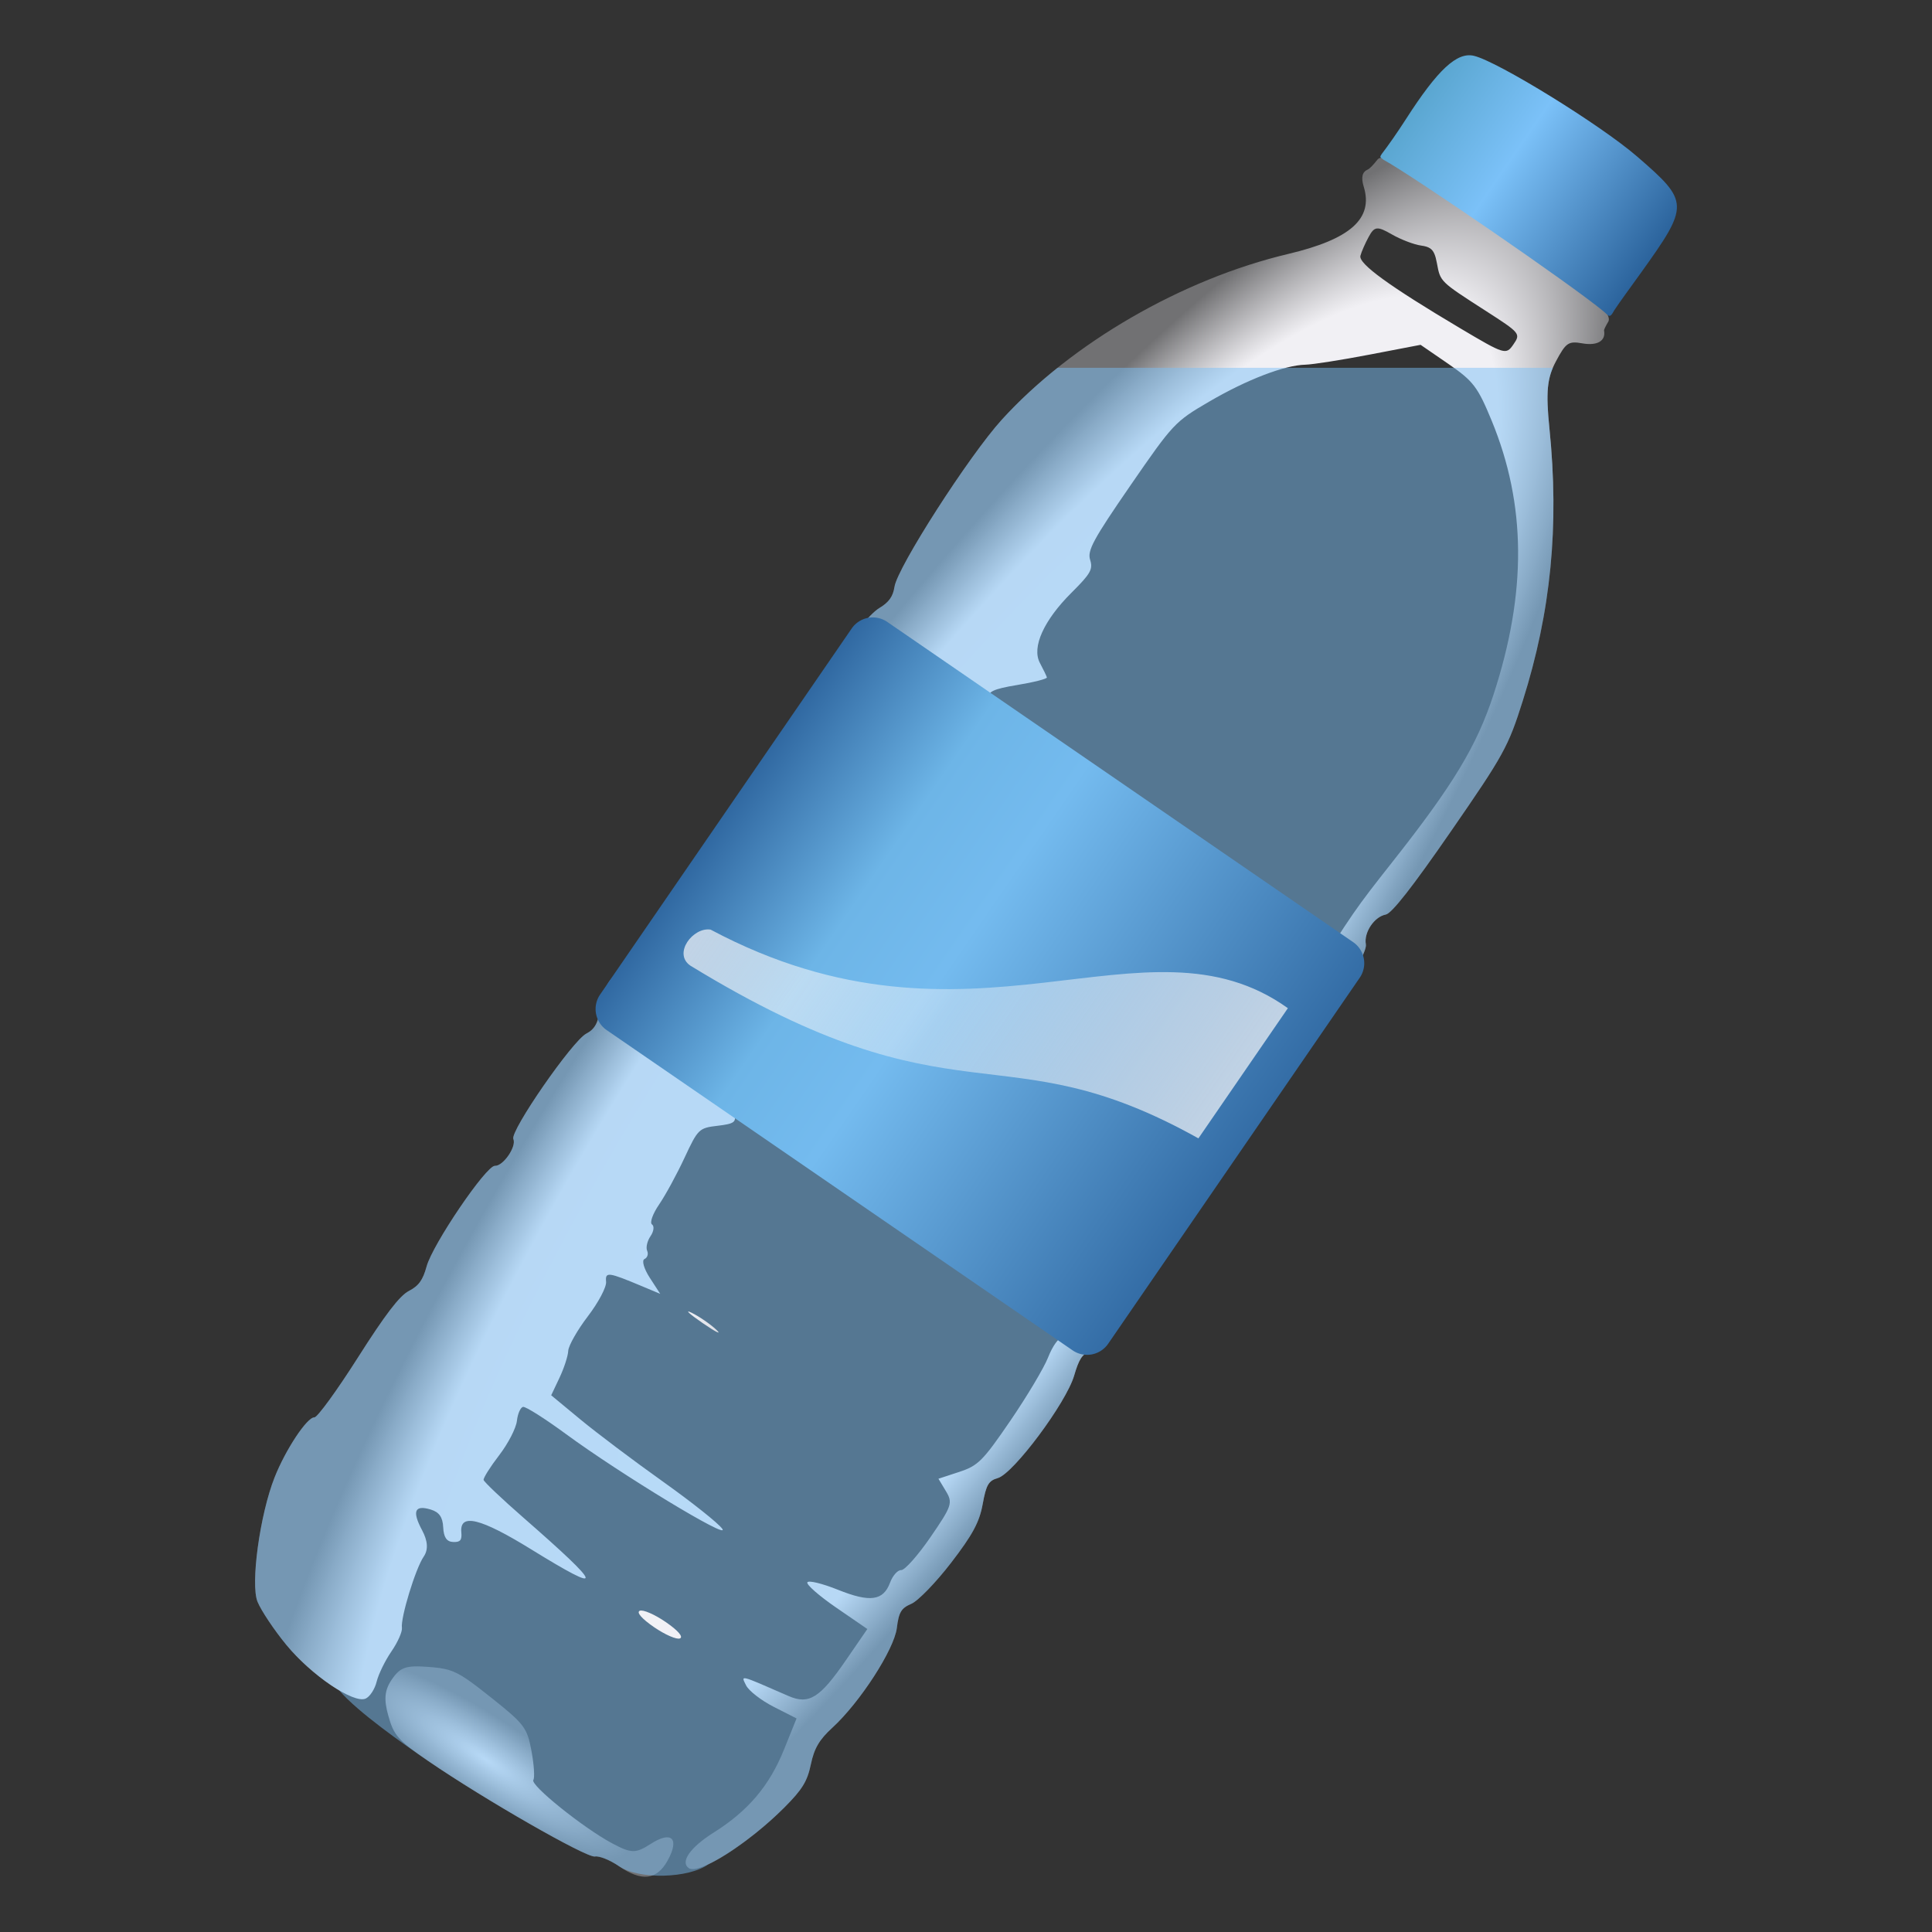 <?xml version="1.0" encoding="UTF-8" standalone="no"?>
<svg
   xmlns:dc="http://purl.org/dc/elements/1.1/"
   xmlns:cc="http://creativecommons.org/ns#"
   xmlns:rdf="http://www.w3.org/1999/02/22-rdf-syntax-ns#"
   xmlns:svg="http://www.w3.org/2000/svg"
   xmlns="http://www.w3.org/2000/svg"
   xmlns:xlink="http://www.w3.org/1999/xlink"
   xmlns:sodipodi="http://sodipodi.sourceforge.net/DTD/sodipodi-0.dtd"
   xmlns:inkscape="http://www.inkscape.org/namespaces/inkscape"
   version="1.1"
   id="Layer_1"
   x="0px"
   y="0px"
   viewBox="0 0 790.138 790.138"
   xml:space="preserve"
   sodipodi:docname="fullbottle.svg"
   inkscape:version="1.0 (4035a4fb49, 2020-05-01)"
   width="790.138"
   height="790.138"><rect x="0" y="0" width="790.138" height="790.138" fill="#333333" stroke="none"/><defs
   id="defs40"><linearGradient
   id="linearGradient1095"
   inkscape:collect="always"><stop
     id="stop1091"
     offset="0"
     style="stop-color:#f6f7fa;stop-opacity:1;" /><stop
     style="stop-color:#f6f7fa;stop-opacity:0.561"
     offset="0.479"
     id="stop1099" /><stop
     id="stop1093"
     offset="1"
     style="stop-color:#f6f7fa;stop-opacity:1" /></linearGradient><linearGradient
   id="linearGradient1048"
   inkscape:collect="always"><stop
     id="stop1044"
     offset="0"
     style="stop-color:#3068a1;stop-opacity:1" /><stop
     style="stop-color:#6db5e7;stop-opacity:1"
     offset="0.258"
     id="stop1054" /><stop
     style="stop-color:#74bbef;stop-opacity:1"
     offset="0.44"
     id="stop1052" /><stop
     id="stop1046"
     offset="1"
     style="stop-color:#346da6;stop-opacity:1" /></linearGradient><linearGradient
   inkscape:collect="always"
   id="linearGradient1019"><stop
     style="stop-color:#f1f1f6;stop-opacity:1"
     offset="0"
     id="stop1009" /><stop
     style="stop-color:#717173;stop-opacity:1"
     offset="1"
     id="stop1017" /></linearGradient><linearGradient
   inkscape:collect="always"
   id="linearGradient1003"><stop
     style="stop-color:#f6f7fa;stop-opacity:1"
     offset="0"
     id="stop993" /><stop
     id="stop995"
     offset="0.158"
     style="stop-color:#dcdfe8;stop-opacity:1" /><stop
     style="stop-color:#f1f3f8;stop-opacity:1"
     offset="0.367"
     id="stop997" /><stop
     id="stop999"
     offset="0.82"
     style="stop-color:#f1f0f4;stop-opacity:1" /><stop
     style="stop-color:#717173;stop-opacity:1"
     offset="1"
     id="stop1001" /></linearGradient><linearGradient
   id="linearGradient965"
   inkscape:collect="always"><stop
     id="stop961"
     offset="0"
     style="stop-color:#464648;stop-opacity:1" /><stop
     style="stop-color:#b9b9c3;stop-opacity:1"
     offset="0.158"
     id="stop969" /><stop
     id="stop971"
     offset="0.367"
     style="stop-color:#f1f3f8;stop-opacity:1" /><stop
     style="stop-color:#f1f0f4;stop-opacity:1"
     offset="0.82"
     id="stop973" /><stop
     id="stop963"
     offset="1"
     style="stop-color:#717173;stop-opacity:1" /></linearGradient><linearGradient
   id="linearGradient951"
   inkscape:collect="always"><stop
     id="stop947"
     offset="0"
     style="stop-color:#5aa6d0;stop-opacity:1" /><stop
     style="stop-color:#7bc1f8;stop-opacity:1"
     offset="0.39"
     id="stop957" /><stop
     id="stop949"
     offset="1"
     style="stop-color:#2b639c;stop-opacity:1" /></linearGradient>
	

		
		
		
		
		
		
		
		
		
		
		
		
		
	
			
		
			
		<linearGradient
   gradientTransform="matrix(0.9,0.619,-0.619,0.9,336.172,-226.047)"
   gradientUnits="userSpaceOnUse"
   y2="74.029"
   x2="428.058"
   y1="74.029"
   x1="322.503"
   id="linearGradient955"
   xlink:href="#linearGradient951"
   inkscape:collect="always" /><radialGradient
   gradientUnits="userSpaceOnUse"
   gradientTransform="matrix(0.9,0.619,-2.305,3.354,1093.977,-1328.621)"
   r="115.242"
   fy="458.359"
   fx="379.349"
   cy="458.359"
   cx="379.349"
   id="radialGradient975"
   xlink:href="#linearGradient965"
   inkscape:collect="always" /><radialGradient
   r="115.242"
   fy="458.359"
   fx="379.349"
   cy="458.359"
   cx="379.349"
   gradientTransform="matrix(0.9,0.619,-2.305,3.354,1093.977,-1328.621)"
   gradientUnits="userSpaceOnUse"
   id="radialGradient990"
   xlink:href="#linearGradient1003"
   inkscape:collect="always" /><radialGradient
   r="115.242"
   fy="555.997"
   fx="389.417"
   cy="555.997"
   cx="389.417"
   gradientTransform="matrix(0.503,0.33,-0.081,0.124,47.728,522.104)"
   gradientUnits="userSpaceOnUse"
   id="radialGradient1005"
   xlink:href="#linearGradient1019"
   inkscape:collect="always" /><radialGradient
   r="115.242"
   fy="458.359"
   fx="379.349"
   cy="458.359"
   cx="379.349"
   gradientTransform="matrix(0.9,0.619,-2.305,3.354,1093.977,-1328.621)"
   gradientUnits="userSpaceOnUse"
   id="radialGradient1032"
   xlink:href="#linearGradient965"
   inkscape:collect="always" /><linearGradient
   gradientTransform="matrix(0.9,0.619,-0.619,0.9,346.904,-247.693)"
   gradientUnits="userSpaceOnUse"
   y2="463.254"
   x2="493.654"
   y1="463.254"
   x1="262.809"
   id="linearGradient1075"
   xlink:href="#linearGradient1048"
   inkscape:collect="always" /><linearGradient
   gradientTransform="matrix(0.9,0.619,-0.619,0.9,344.485,-248.03)"
   gradientUnits="userSpaceOnUse"
   y2="460.54"
   x2="479.939"
   y1="460.54"
   x1="280.572"
   id="linearGradient1097"
   xlink:href="#linearGradient1095"
   inkscape:collect="always" /></defs><sodipodi:namedview
   inkscape:document-rotation="0"
   pagecolor="#ffffff"
   bordercolor="#666666"
   borderopacity="1"
   objecttolerance="10"
   gridtolerance="10"
   guidetolerance="10"
   inkscape:pageopacity="0"
   inkscape:pageshadow="2"
   inkscape:window-width="1920"
   inkscape:window-height="1017"
   id="namedview38"
   showgrid="false"
   inkscape:zoom="0.5"
   inkscape:cx="541.69953"
   inkscape:cy="510.35206"
   inkscape:window-x="-8"
   inkscape:window-y="-8"
   inkscape:window-maximized="1"
   inkscape:current-layer="Layer_1"
   fit-margin-top="0"
   fit-margin-left="0"
   fit-margin-right="0"
   fit-margin-bottom="0" />
<style
   type="text/css"
   id="style2">
	.st0{fill:none;stroke:#283005;stroke-width:29.657;stroke-linejoin:round;stroke-miterlimit:10;}
	.st1{fill:#283005;}
	.st2{fill:#648912;}
	.st3{fill:#526B0D;}
	.st4{fill:#8FA833;}
	.st5{fill:#F8DF88;}
</style>

<path
   id="path988"
   d="m 190.904,686.717 c -5.669,-3.836 -8.802,-4.479 -15.667,-4.993 -9.205,-0.689 -11.498,0.086 -14.922,5.037 -3.031,4.384 -3.41,8.125 -1.511,14.92 2.267,8.109 3.989,10.063 16.252,18.472 22.94,15.729 64.851,39.747 68.256,39.116 1.764,-0.327 6.174,1.445 9.801,3.938 9.368,6.439 15.498,5.72 19.955,-2.339 4.961,-8.97 1.6,-12.268 -6.908,-6.78 -6.184,3.989 -7.974,3.963 -15.804,-0.213 -11.799,-6.292 -33.645,-23.865 -32.229,-25.925 0.621,-0.904 0.279,-6.237 -0.762,-11.851 -1.763,-9.513 -2.892,-11.004 -16.573,-21.885 -4.212,-3.35 -7.312,-5.755 -9.889,-7.498 z"
   style="fill:url(#radialGradient1005);fill-opacity:1;stroke-width:2.217" /><path
   d="M 610.529,88.687 C 588.687,73.739 566.841,61.567 563.481,65.123 c -2.138,2.701 -3.382,3.896 -4.134,4.223 -2.247,0.976 -2.776,3.233 -1.63,6.951 4.04,13.106 -5.375,21.517 -30.831,27.545 -43.394,10.275 -88.704,36.492 -117.171,67.796 -13.338,14.667 -42.674,60.347 -43.889,68.343 -0.606,3.985 -2.271,6.327 -6.167,8.668 -8.417,5.058 -32.304,41.038 -32.238,48.558 0.05,5.601 -0.461,6.344 -5.887,8.565 -8.504,3.482 -33.383,39.745 -34.753,50.655 -0.642,5.115 -3.006,9.962 -7.021,14.4 -3.329,3.679 -6.278,8.708 -6.552,11.176 -0.369,3.317 -3.26,5.924 -11.088,9.994 -12.358,6.425 -14.796,9.422 -16.549,20.346 -0.978,6.098 -2.382,8.617 -5.786,10.377 -5.687,2.941 -31.257,39.886 -29.837,43.11 1.363,3.093 -4.159,11.128 -7.535,10.963 -3.559,-0.173 -25.467,32.089 -27.942,41.148 -1.532,5.606 -3.231,7.952 -7.263,10.037 -3.785,1.957 -9.641,9.614 -20.856,27.264 -8.577,13.497 -16.577,24.492 -17.777,24.433 -2.962,-0.144 -11.8,13.195 -16.291,24.585 -6.016,15.258 -9.902,43.632 -6.959,50.82 1.478,3.61 6.763,11.527 11.744,17.593 10.179,12.395 27.551,24.176 32.458,22.014 1.74,-0.767 3.77,-3.883 4.51,-6.923 0.74,-3.041 3.457,-8.6 6.036,-12.353 2.58,-3.754 4.515,-8.095 4.299,-9.649 -0.577,-4.169 5.57,-24.284 8.904,-29.134 1.934,-2.814 1.72,-6.37 -0.65,-10.798 -4.176,-7.802 -3.058,-10.466 3.547,-8.46 3.456,1.049 4.882,3.091 5.086,7.28 0.198,4.065 1.417,5.87 4.036,5.984 2.953,0.128 3.67,-0.718 3.374,-3.979 -0.718,-7.903 7.797,-5.823 28.542,6.972 30.597,18.871 29.855,15.893 -3.242,-13.018 -8.755,-7.647 -16.039,-14.56 -16.188,-15.361 -0.148,-0.8 2.719,-5.345 6.373,-10.101 3.654,-4.755 6.913,-11.067 7.242,-14.025 0.329,-2.958 1.468,-5.54 2.53,-5.737 1.062,-0.196 8.936,4.786 17.496,11.073 22.331,16.399 67.253,43.651 64,38.826 -1.465,-2.174 -12.422,-10.896 -24.349,-19.38 -11.926,-8.485 -27.075,-19.891 -33.665,-25.346 l -11.984,-9.919 3.396,-7.174 c 1.868,-3.946 3.476,-8.894 3.572,-10.998 0.097,-2.103 3.698,-8.448 8.003,-14.1 4.377,-5.745 7.675,-11.981 7.478,-14.142 -0.38,-4.179 0.743,-4.038 14.828,1.864 l 7.311,3.065 -4.306,-6.638 c -2.368,-3.651 -3.328,-7.069 -2.135,-7.594 1.193,-0.526 1.689,-2.046 1.101,-3.38 -0.588,-1.333 0.029,-4.019 1.37,-5.97 1.341,-1.951 1.615,-4.114 0.61,-4.804 -1.005,-0.691 0.287,-4.341 2.872,-8.114 2.585,-3.773 7.264,-12.361 10.399,-19.085 5.544,-11.891 5.918,-12.253 13.622,-13.161 6.685,-0.787 7.731,-1.539 6.699,-4.813 -0.673,-2.134 -0.546,-7.836 0.281,-12.672 1.443,-8.436 1.74,-8.824 7.334,-9.574 4.538,-0.609 10.396,2.018 26.44,11.856 22.876,14.027 31.737,16.36 13.596,3.58 -6.398,-4.507 -14.948,-11.294 -19.002,-15.085 -6.276,-5.867 -6.943,-7.516 -4.486,-11.092 1.588,-2.31 1.927,-7.09 0.753,-10.624 -2.061,-6.205 -1.919,-6.515 4.173,-9.009 3.469,-1.42 8.32,-5.511 10.779,-9.088 3.66,-5.325 3.834,-7.425 0.959,-11.58 -2.678,-3.87 -2.651,-5.593 0.115,-7.255 1.994,-1.199 8.563,-9.105 14.599,-17.568 9.965,-13.974 11.753,-15.563 19.45,-17.294 9.867,-2.219 11.306,-3.749 10.337,-10.972 -0.507,-3.78 2.388,-10.41 10.009,-22.928 7.392,-12.141 10.255,-18.611 9.216,-20.828 -1.153,-2.46 1.448,-3.702 11.065,-5.286 6.915,-1.139 12.446,-2.549 12.293,-3.133 -0.154,-0.584 -1.445,-3.25 -2.871,-5.928 -3.406,-6.399 1.572,-17.415 13.011,-28.794 7.743,-7.703 8.762,-9.511 7.539,-13.36 -1.203,-3.784 1.268,-8.343 16.461,-30.391 17.442,-25.311 18.221,-26.141 32.153,-34.273 15.53,-9.065 30.82,-14.938 39.433,-15.146 3.01,-0.073 14.841,-1.933 26.289,-4.131 l 20.814,-3.995 11.357,7.806 c 10.208,7.016 12.001,9.363 17.708,23.201 14.158,34.326 14.414,70.233 0.8,111.941 -6.878,21.071 -16.486,36.986 -41.323,68.458 -15.254,19.329 -16.45,21.059 -34.622,50.061 -10.398,16.594 -16.161,24.185 -19.789,26.061 -3.938,2.036 -5.37,4.061 -6.202,8.779 -0.595,3.373 -5.233,12.174 -10.307,19.557 -7.384,10.743 -9.981,13.242 -13.005,12.516 -3.498,-0.84 -3.725,-0.51 -3.06,4.451 0.945,7.042 -5.082,15.572 -11.207,15.861 -2.837,0.134 -9.844,-3.138 -16.803,-7.847 -11.501,-7.782 -20.063,-10.594 -19.272,-6.327 0.293,1.581 17.895,18.008 26.274,24.519 3.399,2.642 -3.222,6.422 -8.849,5.052 -3.484,-0.848 -8.333,-1.278 -10.777,-0.956 -2.444,0.322 -9.776,-1.346 -16.292,-3.706 l -11.849,-4.292 11.965,9.994 c 6.581,5.497 14.544,13.29 17.695,17.318 5.613,7.175 5.61,7.481 -0.151,15.078 -3.234,4.265 -7.161,7.991 -8.726,8.281 -1.674,0.31 -4.1,3.728 -5.898,8.31 -1.679,4.281 -8.632,15.943 -15.451,25.916 -11.249,16.451 -13.185,18.388 -20.898,20.919 l -8.501,2.79 3.07,5.11 c 2.859,4.757 2.424,6.054 -6.3,18.747 -5.155,7.5 -10.549,13.578 -11.987,13.508 -1.437,-0.07 -3.492,2.237 -4.567,5.127 -2.769,7.442 -8.205,8.183 -21.333,2.909 -6.288,-2.526 -11.907,-3.902 -12.488,-3.057 -0.581,0.845 4.7,5.493 11.736,10.328 l 12.792,8.792 -8.874,12.911 c -10.532,15.324 -15.041,18.115 -23.382,14.477 -20.434,-8.912 -19.477,-8.672 -17.349,-4.36 1.102,2.233 6.202,6.195 11.332,8.803 l 9.327,4.741 -5.135,12.714 c -6.008,14.875 -14.631,25.05 -28.798,33.979 -9.614,6.059 -13.771,12.036 -10.121,14.545 4.07,2.797 24.315,-10.065 39.039,-24.802 7.343,-7.35 9.402,-10.699 10.858,-17.654 1.378,-6.58 3.427,-10.077 8.781,-14.984 11.301,-10.356 25.277,-31.96 26.385,-40.789 0.819,-6.519 1.778,-8.117 5.947,-9.904 2.735,-1.172 10.032,-8.705 16.217,-16.741 8.818,-11.457 11.612,-16.637 12.941,-24.004 1.428,-7.912 2.4,-9.594 6.165,-10.66 6.415,-1.816 27.997,-30.776 31.244,-41.925 1.959,-6.727 3.419,-8.969 6.173,-9.479 5.484,-1.016 11.343,-11.011 13.648,-23.285 1.456,-7.751 3.701,-12.644 7.566,-16.492 3.022,-3.009 6.555,-9.116 7.853,-13.572 2.181,-7.488 2.927,-8.185 9.839,-9.196 6.987,-1.022 8.331,-2.31 20.492,-19.624 9.674,-13.773 13.363,-20.694 14.368,-26.958 1.159,-7.221 2.154,-8.841 6.954,-11.324 7.529,-3.894 33.419,-40.976 32.411,-46.422 -0.896,-4.84 3.428,-11.318 8.138,-12.19 2.441,-0.452 10.897,-11.255 26.635,-34.027 21.63,-31.296 23.448,-34.594 29.352,-53.251 11.593,-36.635 15.013,-71.554 10.936,-111.636 -1.508,-14.827 -0.955,-20.528 2.642,-27.274 4.121,-7.727 5.141,-8.424 10.85,-7.417 6.11,1.078 9.647,-1.01 8.864,-5.233 -0.069,-0.371 0.604,-1.746 1.834,-3.839 2.177,-5.22 -22.572,-25.728 -47.326,-42.669 z m -25.661,12.885 c 1.485,1 2.181,2.764 2.796,6.079 1.412,7.619 1.196,7.408 19.898,19.438 14.223,9.15 14.409,9.373 11.38,13.78 -3.002,4.368 -3.543,4.203 -21.706,-6.586 -29.118,-17.298 -41.699,-26.435 -40.863,-29.682 0.404,-1.572 1.933,-5.062 3.397,-7.756 2.338,-4.303 3.481,-4.425 9.41,-1.014 3.711,2.136 9.118,4.204 12.014,4.597 1.61,0.219 2.783,0.543 3.674,1.143 z"
   style="fill:url(#radialGradient990);fill-opacity:1;stroke-width:2.217"
   id="path938" /><path
   d="M 432.512 150.418 C 424.138 157.112 416.449 164.229 409.713 171.637 C 396.375 186.304 367.04 231.984 365.824 239.98 C 365.218 243.966 363.554 246.307 359.658 248.648 C 351.242 253.706 327.353 289.686 327.42 297.205 C 327.47 302.806 326.959 303.55 321.533 305.771 C 313.029 309.253 288.149 345.516 286.779 356.426 C 286.137 361.541 283.773 366.389 279.758 370.826 C 276.429 374.505 273.481 379.534 273.207 382.002 C 272.838 385.319 269.946 387.926 262.117 391.996 C 249.759 398.421 247.321 401.417 245.568 412.342 C 244.59 418.439 243.187 420.959 239.783 422.719 C 234.096 425.66 208.525 462.604 209.945 465.828 C 211.308 468.921 205.786 476.955 202.41 476.791 C 198.851 476.618 176.944 508.881 174.469 517.939 C 172.937 523.545 171.238 525.891 167.205 527.977 C 163.42 529.934 157.565 537.59 146.35 555.24 C 137.773 568.738 129.773 579.732 128.572 579.674 C 125.611 579.53 116.772 592.868 112.281 604.258 C 106.265 619.516 102.379 647.891 105.322 655.078 C 106.8 658.688 112.085 666.606 117.066 672.672 C 123.115 680.038 131.691 687.162 138.695 691.297 C 146.327 700.23 164.995 713.254 175.057 720.154 C 197.996 735.883 239.907 759.901 243.312 759.27 C 245.076 758.943 249.486 760.716 253.113 763.209 C 261.345 768.867 281.815 768.177 289.684 762.459 C 297.977 758.56 310.666 749.341 320.762 739.236 C 328.105 731.886 330.163 728.538 331.619 721.582 C 332.997 715.002 335.046 711.504 340.4 706.598 C 351.702 696.242 365.677 674.638 366.785 665.809 C 367.604 659.289 368.563 657.693 372.732 655.906 C 375.467 654.735 382.764 647.199 388.949 639.164 C 397.768 627.707 400.561 622.529 401.891 615.162 C 403.318 607.25 404.292 605.568 408.057 604.502 C 414.472 602.685 436.052 573.726 439.299 562.576 C 441.258 555.849 442.718 553.606 445.473 553.096 C 450.956 552.079 456.816 542.086 459.121 529.812 C 460.577 522.061 462.822 517.168 466.688 513.32 C 469.71 510.311 473.241 504.204 474.539 499.748 C 476.72 492.26 477.467 491.562 484.379 490.551 C 491.366 489.529 492.709 488.241 504.871 470.928 C 514.545 457.155 518.233 450.232 519.238 443.969 C 520.397 436.748 521.393 435.129 526.193 432.646 C 533.723 428.753 559.612 391.671 558.604 386.225 C 557.707 381.384 562.033 374.906 566.742 374.033 C 569.184 373.581 577.639 362.78 593.377 340.008 C 615.007 308.712 616.825 305.413 622.729 286.756 C 634.321 250.121 637.743 215.201 633.666 175.119 C 632.352 162.199 632.604 156.209 635.07 150.418 L 432.512 150.418 z "
   style="fill:#7ac0f7;fill-opacity:1;stroke-width:2.217;opacity:0.487"
   id="path1183" /><path
   id="path986"
   d="m 272.256,663.361 c -4.523,-3.108 -9.298,-5.178 -10.61,-4.6 -1.455,0.641 0.822,3.254 5.838,6.702 4.523,3.108 9.297,5.18 10.608,4.602 1.455,-0.641 -0.82,-3.256 -5.837,-6.704 z"
   style="fill:url(#radialGradient1032);fill-opacity:1;stroke-width:2.217" /><path
   id="path984"
   d="m 288.099,540.022 c -1.822,-1.252 -3.715,-2.398 -5.241,-3.139 -3.052,-1.481 -1.026,0.415 4.501,4.215 5.528,3.799 8.026,5.012 5.55,2.693 -1.238,-1.159 -2.988,-2.517 -4.81,-3.769 z"
   style="fill:url(#radialGradient975);fill-opacity:1;stroke-width:2.217" /><path
   sodipodi:nodetypes="csssscccc"
   d="m 565.038,63.052 c 2.895,-3.789 6.479,-8.919 9.993,-14.39 12.952,-20.162 20.81,-27.477 27.755,-25.837 9.769,2.307 51.796,28.24 66.787,41.213 21.419,18.535 21.453,19.762 1.323,47.828 -4.45,6.204 -8.122,11.137 -10.714,15.053 -1.913,3.553 -2.095,2.296 -4.382,0.403 -13.63,-11.241 -77.932,-55.397 -89.987,-61.982 -1.586,-1.211 -1.509,-1.066 -0.776,-2.288 z"
   style="fill:url(#linearGradient955);fill-opacity:1;stroke-width:2.217"
   id="path936" /><path
   id="path1061"
   d="m 362.863,254.347 a 10.466,10.466 0 0 0 -14.552,2.695 L 245.424,406.738 a 10.466,10.466 0 0 0 2.697,14.553 l 190.543,130.961 a 10.466,10.466 0 0 0 14.553,-2.697 L 556.103,399.859 a 10.466,10.466 0 0 0 -2.698,-14.551 z"
   style="color:#000000;font-style:normal;font-variant:normal;font-weight:normal;font-stretch:normal;font-size:medium;line-height:normal;font-family:sans-serif;font-variant-ligatures:normal;font-variant-position:normal;font-variant-caps:normal;font-variant-numeric:normal;font-variant-alternates:normal;font-variant-east-asian:normal;font-feature-settings:normal;font-variation-settings:normal;text-indent:0;text-align:start;text-decoration:none;text-decoration-line:none;text-decoration-style:solid;text-decoration-color:#000000;letter-spacing:normal;word-spacing:normal;text-transform:none;writing-mode:lr-tb;direction:ltr;text-orientation:mixed;dominant-baseline:auto;baseline-shift:baseline;text-anchor:start;white-space:normal;shape-padding:0;shape-margin:0;inline-size:0;clip-rule:nonzero;display:inline;overflow:visible;visibility:visible;isolation:auto;mix-blend-mode:normal;color-interpolation:sRGB;color-interpolation-filters:linearRGB;solid-color:#000000;solid-opacity:1;vector-effect:none;fill:url(#linearGradient1075);fill-opacity:1;fill-rule:nonzero;stroke:none;stroke-width:20.93;stroke-linecap:round;stroke-linejoin:round;stroke-miterlimit:4;stroke-dasharray:none;stroke-dashoffset:6.32;stroke-opacity:1;color-rendering:auto;image-rendering:auto;shape-rendering:auto;text-rendering:auto;enable-background:accumulate;stop-color:#000000" /><path
   sodipodi:nodetypes="ccccc"
   id="path1081"
   d="m 526.71,412.322 c -58.544,-41.909 -129.119,24.847 -236.108,-32.14 -7.158,-1.104 -15.465,9.739 -8.292,14.72 109.844,67.18 126.718,25.315 207.808,70.66 z"
   style="color:#000000;font-style:normal;font-variant:normal;font-weight:normal;font-stretch:normal;font-size:medium;line-height:normal;font-family:sans-serif;font-variant-ligatures:normal;font-variant-position:normal;font-variant-caps:normal;font-variant-numeric:normal;font-variant-alternates:normal;font-variant-east-asian:normal;font-feature-settings:normal;font-variation-settings:normal;text-indent:0;text-align:start;text-decoration:none;text-decoration-line:none;text-decoration-style:solid;text-decoration-color:#000000;letter-spacing:normal;word-spacing:normal;text-transform:none;writing-mode:lr-tb;direction:ltr;text-orientation:mixed;dominant-baseline:auto;baseline-shift:baseline;text-anchor:start;white-space:normal;shape-padding:0;shape-margin:0;inline-size:0;clip-rule:nonzero;display:inline;overflow:visible;visibility:visible;opacity:0.712;isolation:auto;mix-blend-mode:normal;color-interpolation:sRGB;color-interpolation-filters:linearRGB;solid-color:#000000;solid-opacity:1;vector-effect:none;fill:url(#linearGradient1097);fill-opacity:1;fill-rule:evenodd;stroke:none;stroke-width:109.224;stroke-linecap:butt;stroke-linejoin:miter;stroke-miterlimit:4;stroke-dasharray:none;stroke-dashoffset:0;stroke-opacity:1;color-rendering:auto;image-rendering:auto;shape-rendering:auto;text-rendering:auto;enable-background:accumulate;stop-color:#000000" /></svg>
